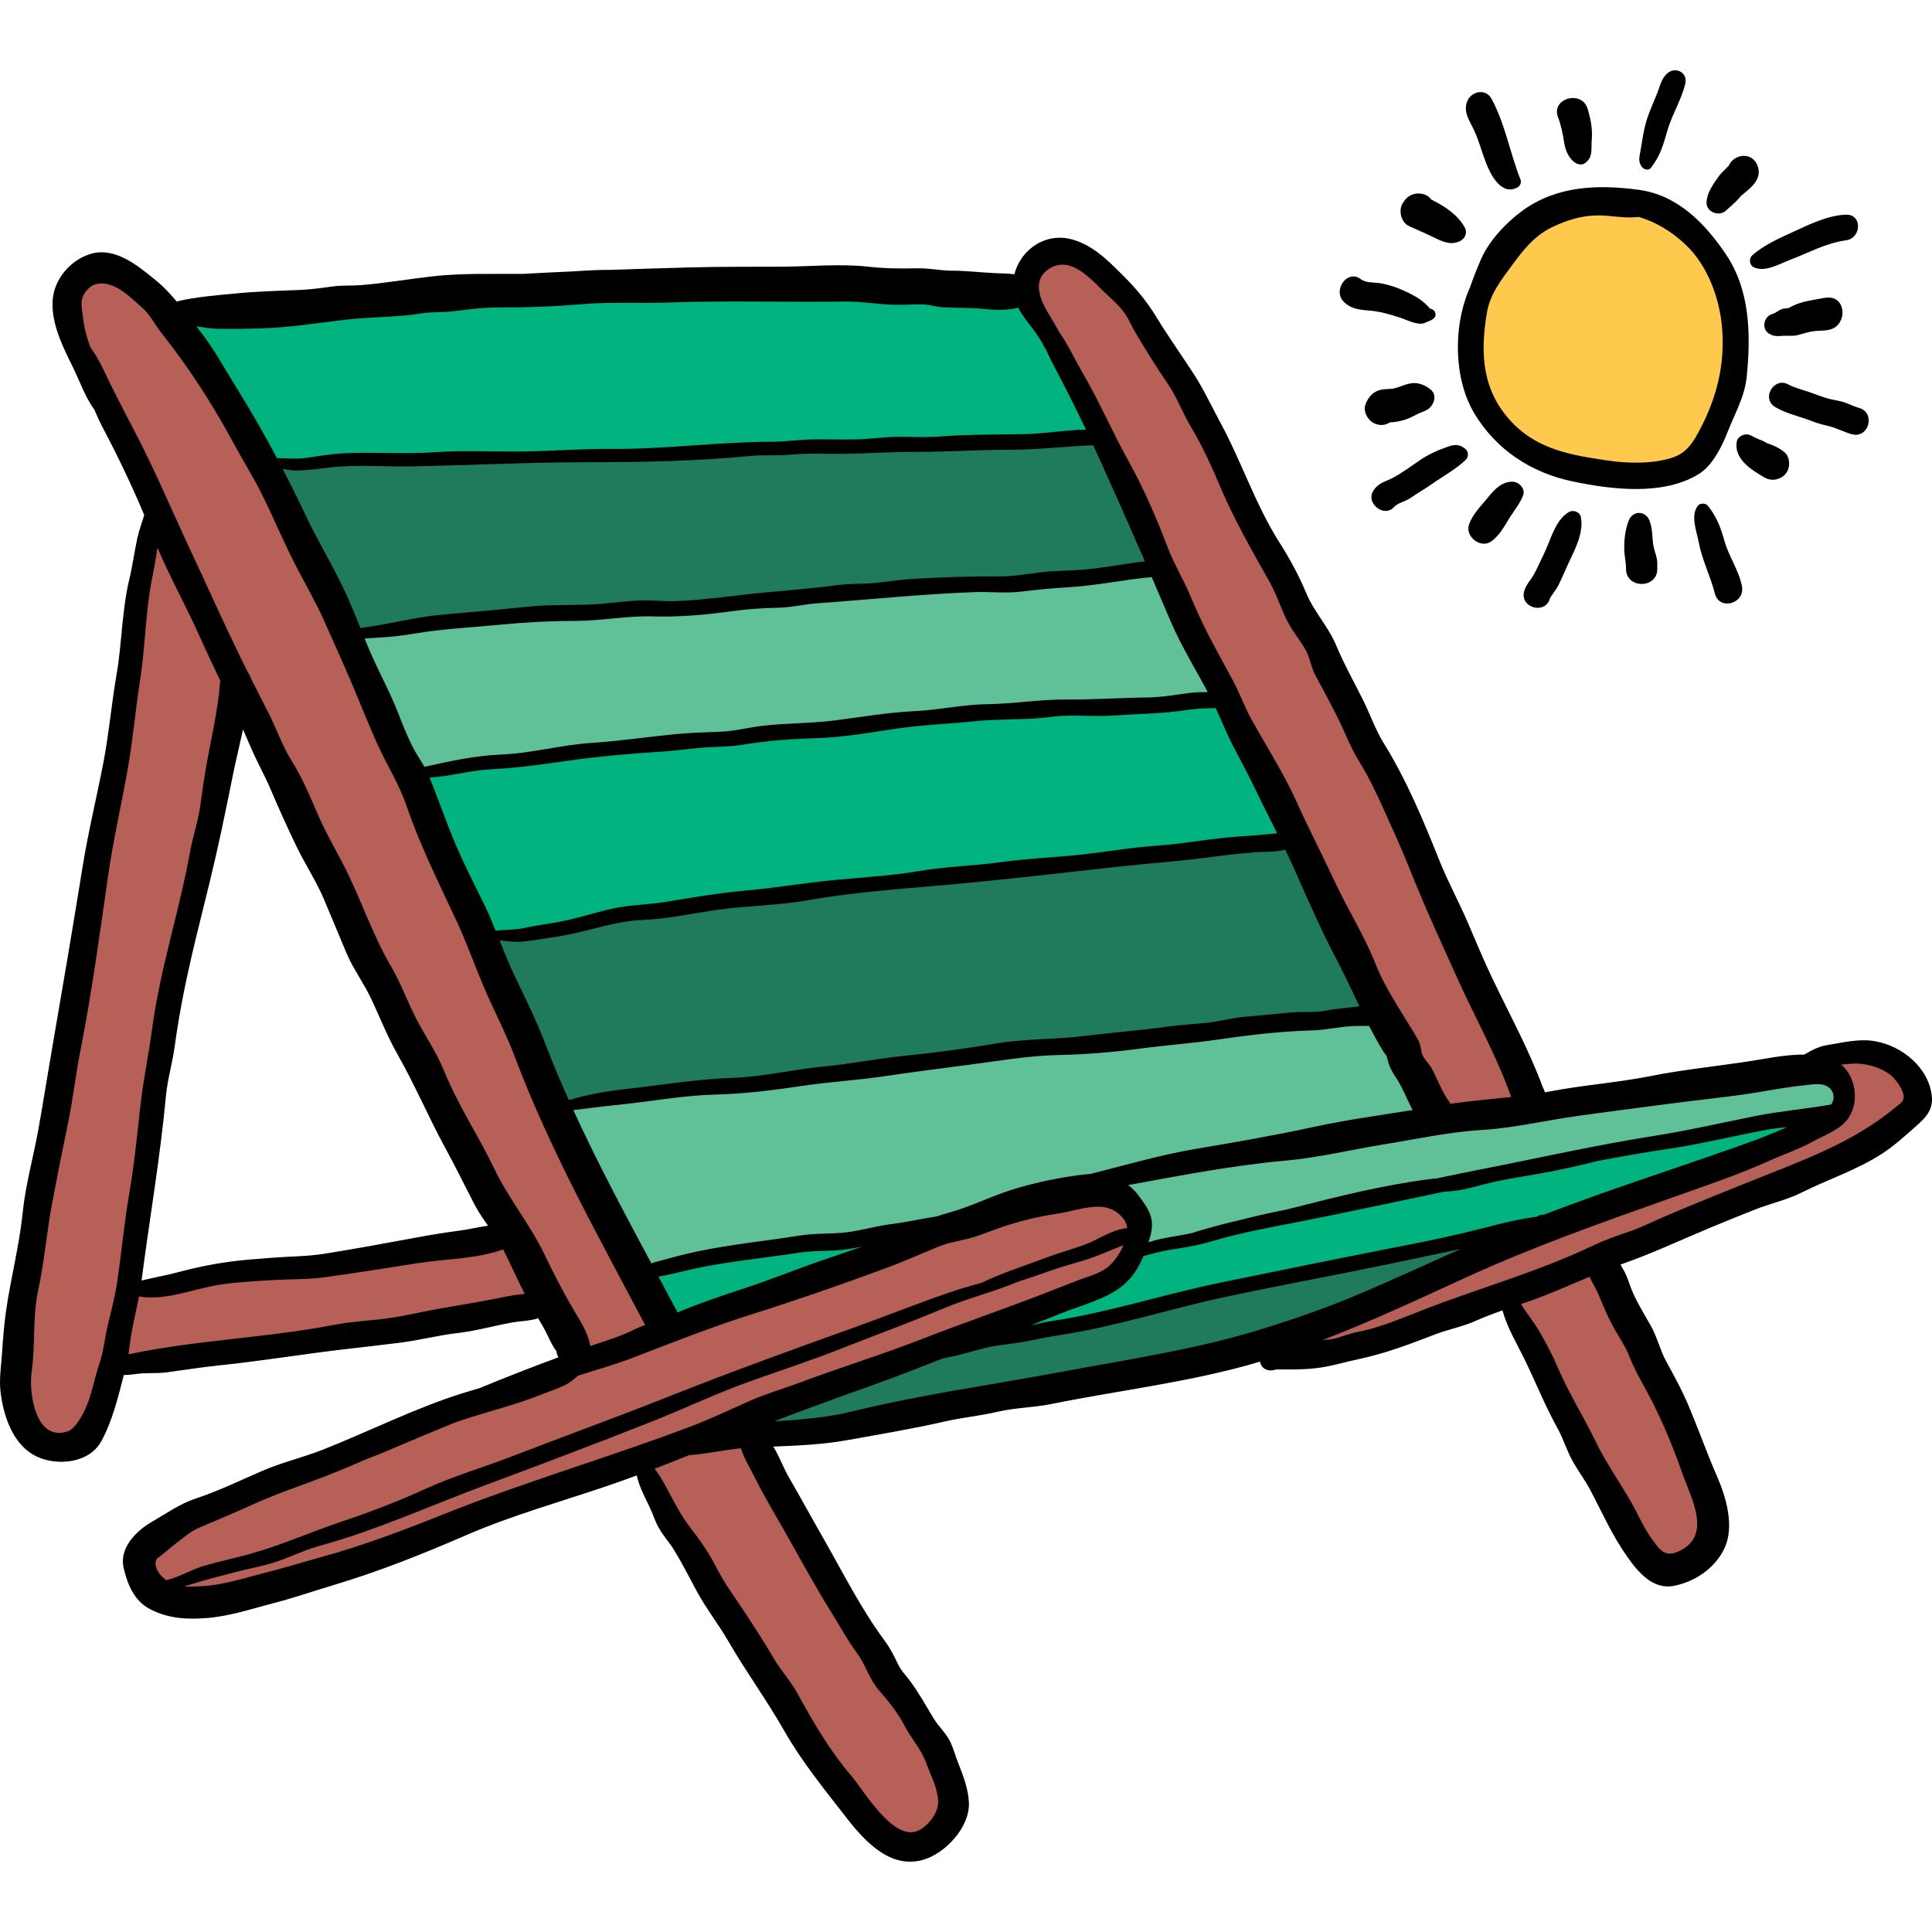 <?xml version="1.0" encoding="iso-8859-1"?>
<!-- Generator: Adobe Illustrator 19.0.0, SVG Export Plug-In . SVG Version: 6.00 Build 0)  -->
<svg xmlns="http://www.w3.org/2000/svg" xmlns:xlink="http://www.w3.org/1999/xlink" version="1.1" id="Layer_1" x="0px" y="0px" viewBox="0 0 512.001 512.001" style="enable-background:new 0 0 512.001 512.001;" xml:space="preserve">
<path style="fill:#FFC94E;" d="M411.257,56.885c-16.396,8.154-23.462,25.742-20.313,43.347c1.825,10.205,6.945,16.787,16.339,20.916  c8.667,3.81,20.543,7.467,29.983,4.859c8.876-2.452,16.731-9.228,18.983-18.4c1.342-5.464,2.619-11.202,2.575-16.834  c-0.023-2.939-0.779-5.709-1.417-8.562c-0.652-2.922-0.513-6.376-2.02-9.025c-1.123-1.974-2.575-3.93-3.822-5.844  c-2.674-4.104-6.42-7.424-10.742-9.711c-8.192-4.336-18.452-5.133-27.14-1.81C412.858,56.138,412.048,56.491,411.257,56.885z"/>
<path style="fill:#60C198;" d="M46.209,84.464c2.497,10.681,13.801,20.294,19.182,29.917c7.422,13.273,14.549,27.146,20.268,41.334  c12.164,30.18,27.355,59.462,39.894,89.531c13.388,32.105,26.144,65.932,43.047,96.481c2.13,3.849,2.997,8.117,7.65,8.897  c5.346,0.895,13.068-2.979,17.89-4.723c11.867-4.29,23.498-8.839,35.568-12.564c10.37-3.201,20.425-7.423,30.855-10.325  c8.992-2.502,17.763-5.51,26.78-7.948c3.554-0.962,7.354-1.935,10.55,0.225c5.852,3.955,5.176,12.341,1.685,17.152  c-4.225,5.823-10.315,9.609-16.853,12.454c-15.006,6.529-31.406,10.759-47.192,14.886c-7.844,2.05-15.602,4.819-23.293,7.411  c-5.131,1.729-14.683,3.824-17.676,8.867c-3.621,6.104,3.752,4.587,7.802,4.238c9.573-0.823,18.981-1.277,28.47-3.019  c21.805-4,43.533-8.041,65.404-11.669c17.492-2.902,34.808-5.476,51.54-11.319c13.825-4.827,25.704-11.789,38.935-17.915  c13.533-6.267,27.061-11.417,41.143-16.322c12.794-4.456,25.703-8.416,38.286-13.51c6.775-2.742,16.826-5.26,21.307-11.66  c3.083-4.405,1.067-8.507-3.981-10.421c-7.342-2.782-18.261,1.076-25.806,1.89c-14.562,1.574-29.12,3.191-43.507,6.078  c-8.833,1.773-17.67,3.948-26.621,5.031c-3.956,0.478-6.29,0.983-9.05-2.298c-2.546-3.026-3.675-8.027-4.912-11.697  c-2.932-8.695-7.346-17.298-11.366-25.532c-4.511-9.241-10.939-17.07-16.027-25.928c-5.603-9.754-9.234-19.708-13.433-30.066  c-6.976-17.206-16.06-33.363-24.684-49.764c-9.024-17.162-16.088-35.374-25.09-52.589c-3.069-5.869-5.738-12.15-9.865-17.387  c-6.601-8.374-19.547-6.035-29.109-5.706c-16.834,0.579-33.043-1.688-49.8-2.252c-15.742-0.53-31.649-0.285-47.387,0.247  c-28.441,0.962-56.982,3.516-85.357,5.382c-3.278,0.216-9.591-0.33-12.552,1.569C45.175,83.829,46.796,85.467,46.209,84.464z"/>
<g>
	<path style="fill:#00B37F;" d="M52.833,84.811c7.47-2.566,16.933-2.288,24.821-3.085c13.09-1.323,26.083-2.51,39.207-3.404   c27.703-1.887,55.257-3.31,83.027-3.31c18.563,0,38.091-1.732,56.572,0.081c4.511,0.442,9.831,0.969,13.972,3.001   c4.412,2.164,5.877,6.375,7.99,10.49c2.255,4.393,5.144,8.483,7.449,12.917c1.354,2.604,5.017,7.7,4.532,10.721   c-0.682,4.251-7.518,3.494-10.929,3.842c-9.742,0.993-19.662,0.825-29.47,1.338c-20.542,1.074-40.978,1.569-61.53,2.539   c-20.238,0.955-41.252,3.404-61.468,1.896c-9.872-0.736-19.302-0.327-29.148,0.372c-7.268,0.516-15.933,2.597-23.168,1.805   c-5.881-0.644-7.641-6.558-10.604-11.196c-2.874-4.501-5.196-9.298-8.003-13.825c-1.54-2.483-4.435-6.039-4.802-9.015   C50.877,86.669,53.257,86.12,52.833,84.811z"/>
	<path style="fill:#00B37F;" d="M109.458,206.408c2.359-2.723,8.841-2.901,12.32-3.277c5.907-0.638,11.836-1.469,17.771-2.25   c15.977-2.102,32.216-4.936,48.394-4.999c16.231-0.063,32.493-1.581,48.515-3.311c18.174-1.963,36.302-2.876,54.399-4.664   c7.111-0.702,14.378-1.76,21.461-2.156c3.929-0.22,11.106-1.952,14.129,1.05c4.03,4.002,5.364,12.694,8.775,17.644   c2.471,3.587,8.261,10.637,7.277,15.395c-1.375,6.656-14.665,4.166-19.427,4.387c-13.213,0.613-26.087,3.15-39.223,4.607   c-27.892,3.094-55.942,5.508-83.821,8.386c-20.283,2.094-39.99,7.25-60.119,9.809c-2.73,0.347-8.377,1.911-10.985,1.23   c-3.005-0.784-4.114-4.976-5.312-7.839c-2.233-5.337-4.183-10.82-6.669-16.054c-1.891-3.983-4.872-7.697-6.317-11.864   C109.261,208.557,110.155,207.399,109.458,206.408z"/>
</g>
<path style="fill:#60C198;" d="M148.237,295.06c1.548-1.439,4.098-2.243,5.85-2.813c8.889-2.888,19.123-3.436,28.392-4.199  c15.543-1.279,30.954-2.356,46.459-4.642c18.645-2.748,37.487-3.718,56.164-6.115c19.15-2.458,38.491-4.936,57.75-6.624  c6.181-0.542,13.018-2.754,19.248-1.844c5.283,0.772,7.164,5.374,9.609,9.565c2.469,4.231,6.721,8.225,7.451,13.185  c1.131,7.679-9.612,6.417-14.963,7.215c-22.399,3.34-44.338,9.29-66.715,12.795c-20.126,3.154-39.103,10.728-58.906,14.7  c-8.568,1.718-17.612,1.392-26.313,2.371c-10.976,1.235-21.857,3.157-32.741,5.243c-3.071,0.589-9.741,3.784-12.729,2.386  c-2.377-1.112-3.74-6.221-4.523-8.424c-2.227-6.269-4.71-11.593-7.822-17.436c-1.679-3.151-7.617-9-7.562-12.571  C146.906,296.715,147.438,295.803,148.237,295.06z"/>
<g>
	<path style="fill:#207B5D;" d="M93.124,168.295c18.944-0.805,38.016-5.348,56.987-6.877c18.761-1.513,37.825-0.684,56.622-2.55   c16.801-1.668,33.661-2.96,50.546-4.366c8.605-0.717,17.316-0.885,25.925-1.471c6.032-0.411,15.205,0.65,20.816-1.886   c8.717-3.941-6.599-25.807-9.885-31.124c-1.128-1.825-1.677-3.698-3.544-4.366c-2.49-0.891-7.716,0.617-10.351,0.738   c-10.254,0.468-20.817,0.743-31.199,0.722c-22.716-0.045-45.801,1.372-68.481,2.572c-17.234,0.911-34.489,1.421-51.873,1.421   c-16.66,0-33.219,0.16-49.793,1.17c-1.643,0.1-7.112-0.383-7.938,0.994c-1.652,2.752,5.503,14.465,6.649,17.149   c2.483,5.813,4.336,11.952,7.17,17.5c1.269,2.483,2.153,6.678,4.445,8.469C91.763,168.373,95.181,167.123,93.124,168.295z"/>
	<path style="fill:#207B5D;" d="M151.528,292.552c-3.266,0.463-6.619,0.551-8.537-0.948c-1.877-1.468-2.937-5.624-4.115-7.834   c-2.429-4.556-4.349-9.346-5.824-14.297c-1.522-5.11-4.348-11.317-4.364-16.702c-0.012-3.918,0.793-3.429,4.023-4.338   c3.86-1.087,7.706-2.404,11.685-3.196c24.301-4.835,49.392-6.011,74.065-8.047c13.799-1.138,27.215-5.343,40.927-7.107   c12.343-1.588,24.731-1.92,37.105-2.895c11.473-0.905,23.446-0.628,34.771-2.347c6.202-0.941,10.322-4.217,13.849,1.975   c4.327,7.598,7.887,15.742,11.353,23.761c1.252,2.899,9.529,15.473,7.778,18.417c-1.695,2.853-13.958,1.185-16.963,1.33   c-7.722,0.372-15.509,1.483-23.278,2.47c-21.109,2.681-42.038,4.184-63.163,7.118c-19.645,2.73-39.401,4.764-59.055,6.746   c-9.113,0.918-18.199,1.278-27.338,2.157c-5.426,0.522-10.696,1.809-16.091,2.539C156.636,291.587,154.11,292.187,151.528,292.552z   "/>
</g>
<g>
	<path style="fill:#00B37F;" d="M229.967,328.733c-16.011,0-32.814,0.475-48.185,5.163c-5.073,1.547-13.697,2.377-11.25,9.71   c4.412,13.227,21.851,4.797,30.709,1.923c8.73-2.832,17.664-7.312,25.642-11.714C228.585,332.874,232.532,328.146,229.967,328.733z   "/>
	<path style="fill:#00B37F;" d="M271.804,351.33c-0.493-0.267-0.761-0.633-0.757-1.118c8.787-4.767,19.97-5.001,26.093-14.052   c3.236-4.784,6.229-4.606,11.867-5.966c6.563-1.583,13.103-2.65,19.588-4.637c30.439-9.326,62.995-14.11,94.284-20.498   c10.124-2.067,20.206-4.008,30.419-5.636c5.111-0.815,20.276-4.886,24.254-1.179c-2.176,3.15-11.266,7.023-14.723,8.534   c-8.949,3.91-18.724,6.05-28.02,8.978c-10.704,3.371-20.958,8.512-31.965,11.001c-7.155,1.618-14.426,1.665-21.586,2.783   c-6.06,0.946-12.203,2.572-18.16,3.983c-18.843,4.462-37.716,8.521-56.624,12.634C303.94,346.707,276.714,353.984,271.804,351.33z"/>
</g>
<path style="fill:#207B5D;" d="M241.582,358.859c-6.423,1.814-12.44,5.602-18.722,7.994c-5.568,2.121-13.764,3.516-18.329,7.615  c-6.196,5.564,1.311,4.81,5.482,4.264c9.84-1.287,19.673-1.848,29.526-3.45c22.332-3.632,44.289-8.955,66.521-13.065  c15.552-2.875,29.873-6.057,44.486-12.07c7.925-3.261,15.827-6.491,23.54-10.253c3.588-1.75,13.96-5.203,14.456-9.365  c-4.323-1.738-12.883,1.248-17.473,1.922c-9.284,1.364-18.974,2.384-28.134,4.559c-21.939,5.209-44.089,9.255-65.81,15.316  c-6.636,1.851-12.37,2.781-19.171,3.248C251.368,356.026,242.012,357.705,241.582,358.859z"/>
<g>
	<path style="fill:#B76057;" d="M293.225,315.94c-6.333-2.304-16.051,1.164-22.249,2.708c-8.605,2.144-17.239,4.793-25.503,7.906   c-12.021,4.528-24.071,8.975-36.133,13.388c-6.17,2.258-12.343,4.509-18.517,6.755c-4.139,1.505-10.045,5.383-14.494,4.176   c-3.976-1.078-4.723-4.86-6.152-8.612c-3.817-10.02-9.676-18.992-13.881-28.774c-4.409-10.259-9.229-20.35-13.442-30.694   c-4.866-11.947-9.168-23.696-14.892-35.28c-7.183-14.535-12.873-29.763-19.955-44.304c-7.421-15.24-14.872-30.783-21.604-46.346   c-6.499-15.02-14.341-29.618-22.096-44.033c-6.301-11.714-13.028-23.448-23.234-32.123c-4.193-3.564-10.728-11.57-17.096-9.522   c-4.799,1.544-6.462,7.367-5.807,11.81c2.226,15.102,10.277,29.157,16.108,43.013c1.931,4.59,4.232,9.008,6.595,13.397   c-5.946,5.142-5.429,18.445-6.196,24.861c-1.405,11.778-3.196,23.508-4.711,35.292c-1.898,14.759-6.596,29.349-5.807,39.153   c0.182,9.585-2.306,20.634-4.346,29.973c-1.907,8.733-3.783,17.47-6.181,26.079c-4.278,15.361-8.953,31.391-10.606,47.236   c-1.001,9.597-3.111,22.802,0.436,32.114c2.14,5.617,11.192,9.99,16.892,7.575c5.498-2.33,7.336-9.274,8.896-14.473   c0.941-3.137,1.577-6.346,2.099-9.583c0.233,0.416,0.5,0.788,0.827,1.079c2.68,2.384,7.196,1.795,10.515,1.948   c5.818,0.268,11.897,0.296,17.738-0.341c17.357-1.89,34.577-6.513,51.697-9.819c6.159-1.189,12.297-2.469,18.441-3.629   c3.913-0.739,8.391-2.109,12.306-1.069c5.226,1.389,11.972,12.278,6.293,16.508c-1.866,1.391-6.22,1.883-8.517,2.733   c-3.317,1.228-6.632,2.46-9.945,3.698c-17.959,6.708-35.325,14.946-52.92,22.451c-12.695,5.415-30.28,9.005-40.195,19.211   c0.076,0.977-3.461,6.771,3.593,11.898c7.82,5.683,22.347,1.208,30.59-1.171c15.884-4.585,30.736-12.534,46.747-16.736   c12.711-3.335,25.135-7.697,37.312-12.62c4.654-1.882,8.486-5.26,13.386-2.334c3.89,2.323,5.616,7.043,7.32,10.992   c4.307,9.972,9.592,19.972,15.335,29.226c10.686,17.218,22.347,35.3,36.1,50.254c3.787,4.117,7.688,9.94,13.971,9.619   c4.46-0.228,8.685-3.742,9.623-8.164c1.723-8.126-2.747-16.125-7.002-22.591c-6.053-9.2-12.205-18.218-18.632-27.221   c-4.529-6.346-7.73-13.239-11.557-19.974c-3.665-6.452-8.24-12.442-11.45-19.137c-2.785-5.809-7.676-16.482,0.287-20.096   c12.981-5.892,27.512-9.667,40.903-14.85c9.658-3.738,19.262-7.403,29.318-9.81c7.718-1.849,16.337-3.332,21.868-9.518   C300.989,331.81,303.157,319.553,293.225,315.94z M125.782,329.205c-7.361,2.167-15.335,2.18-22.934,3.349   c-18.587,2.858-37.32,4.523-55.829,6.695c-3.908,0.458-10.109,0.481-13.321,3.357c0.083-0.415,0.154-0.833,0.242-1.246   c4.38-20.362,3.847-41.482,7.641-61.962c4.3-23.21,7.654-46.136,14.339-68.815c2.316-7.857,5.624-16.688,7.802-25.637   c0.6,1.252,1.215,2.494,1.803,3.754c6.517,13.956,11.184,28.896,18.354,42.511c7.084,13.452,15.367,26.15,21.595,40.09   c5.53,12.378,11.667,24.48,18.211,36.351c2.442,4.429,7.508,10.184,8.423,15.129C132.927,327.203,129.477,328.117,125.782,329.205z   "/>
	<path style="fill:#B76057;" d="M275.703,66.662c-7.037,4.352-0.955,16.551,1.744,21.416c4.626,8.338,9.935,16.361,14.044,25.223   c14.591,31.468,29.812,62.763,45.03,94.018c7.936,16.3,15.647,32.708,23.2,49.19c3.642,7.949,7.425,16.074,11.616,23.725   c2.191,4.001,4.033,12.501,7.797,15.194c3.24,2.318,8.629,0.879,12.068,0.183c2.955-0.598,10.191-0.498,12.431-2.427   c2.897-2.496-0.115-8.946-1.404-11.444c-3.512-6.808-8.514-12.528-11.825-19.613c-6.429-13.757-10.937-28.065-16.322-42.254   c-12.187-32.116-28.312-63.354-46.288-92.599c-8.15-13.258-15.289-27.024-23.063-40.463c-4.555-7.874-10.351-18.041-19.653-20.984   C281.206,64.603,277.987,66,275.703,66.662z"/>
	<path style="fill:#B76057;" d="M344.184,355.407c1.51-2.254,7.241-3.652,9.057-4.301c5.493-1.966,10.762-4.637,16.044-7.211   c10.792-5.26,21.624-10.596,33.143-14.101c21.263-6.467,41.47-16.165,62.416-23.415c9.501-3.289,25.977-7.003,21.93-19.893   c-1.618-5.154-0.602-6.237,5.304-6.76c5.919-0.524,11.425,0.929,14.311,6.391c6.923,13.103-26.473,22.387-34.879,26.29   c-9.159,4.253-18.153,8.235-27.548,11.95c-4.838,1.913-20.977,5.372-19.374,12.723c0.779,3.57,4.58,8.314,6.315,11.597   c2.534,4.798,5.045,9.565,7.595,14.346c5.042,9.447,9.774,19.909,12.893,30.153c2.208,7.253,1.627,19.21-6.24,23.032   c-8.019,3.895-10.586-6.571-14.166-11.606c-6.335-8.909-10.529-18.842-16.276-28.138c-4.978-8.052-8.378-16.809-12.19-25.421   c-0.983-2.223-1.735-5.182-4.042-6.247c-3.535-1.63-9.689,1.963-13.077,2.949c-11.437,3.33-22.442,8.24-34.23,10.027   c-1.76,0.267-7.571,2.019-7.35-1.367C343.843,356.055,343.972,355.722,344.184,355.407z"/>
</g>
<path d="M392.446,68.793c-1.036,2.408-2.072,4.961-2.908,7.474c-0.091,0.207-0.189,0.415-0.278,0.62  c-4.146,9.686-4.033,23.453,1.43,32.626c5.752,9.658,15.106,15.772,25.987,18.053c10.387,2.178,24.169,3.92,33.66-2.031  c3.553-2.228,6.068-7.387,7.547-11.166c1.944-4.963,4.518-9.296,5.035-14.702c1.068-11.172,0.895-22.807-5.602-32.371  c-5.562-8.189-12.747-15.61-23.068-16.997c-10.668-1.433-21.57-1.121-30.685,5.464C399.189,58.926,394.594,63.799,392.446,68.793z   M411.136,60.297c4.786-2.339,9.456-3.597,14.867-3.101c2.591,0.237,5.634,0.635,8.309,0.289c4.548,1.378,8.697,3.848,12.401,7.358  c5.79,5.488,8.979,14.098,9.643,21.888c0.823,9.673-1.306,18.39-5.768,26.915c-1.778,3.397-3.433,6.265-7.231,7.576  c-5.061,1.748-11.952,1.618-17.147,0.849c-9.458-1.4-18.462-2.804-25.396-10.014c-8.051-8.371-8.609-18.284-6.762-29.22  c0.828-4.899,3.708-8.522,6.542-12.391C403.521,66.445,406.584,62.523,411.136,60.297z"/>
<path d="M414.552,37.972c0.302,1.983,1.322,4.306,3.163,5.312c0.669,0.365,1.577,0.443,2.239,0c2.33-1.559,1.66-3.824,1.876-6.221  c0.252-2.778-0.291-5.62-1.104-8.264c-1.554-5.052-9.681-2.713-7.864,2.168C413.744,33.337,414.174,35.49,414.552,37.972z"/>
<path d="M437.132,137.951c-1.081-2.683-4.421-2.703-5.5,0c-0.957,2.398-1.324,5.645-1.16,8.236c0.1,1.572,0.456,2.968,0.446,4.566  c-0.032,5.327,8.339,5.335,8.278,0c-0.007-0.547,0.016-1.099-0.005-1.643c-0.057-1.486-0.546-2.466-0.885-3.855  C437.714,142.837,438.097,140.344,437.132,137.951z"/>
<path d="M368.363,111.93c0.38-0.008,0.752-0.04,1.138-0.084c1.033-0.117,2.036-0.365,3.025-0.688  c1.026-0.335,1.919-0.795,2.858-1.303c1.017-0.551,2.153-0.783,3.109-1.461c1.555-1.103,2.427-3.69,0.663-5.144  c-1.602-1.32-3.592-2.067-5.695-1.584c-1.492,0.342-2.786,1.033-4.318,1.319c-0.711,0.133-2.234,0.075-3.292,0.33  c-2.045,0.492-3.225,1.905-3.965,3.813c-0.776,2.006,0.691,4.422,2.534,5.164C365.883,112.877,367.225,112.665,368.363,111.93z"/>
<path d="M468.956,88.506c1.272,0.69,2.177,0.603,3.555,0.49c1.272-0.105,2.557,0.159,3.878-0.18  c1.472-0.377,2.891-0.889,4.416-1.066c1.55-0.181,3.007-0.011,4.525-0.527c4.265-1.449,3.918-8.781-1.13-8.348  c-0.163,0.014-0.326,0.028-0.489,0.041c-0.252,0.022-0.504,0.066-0.752,0.131c-2.716,0.507-5.306,0.786-7.861,2.006  c-0.076,0.037-0.779,0.403-1.037,0.578c-0.333,0.016-1.069,0.114-1.183,0.13c-1.349,0.18-2.05,1.119-3.232,1.468  C467.337,83.908,466.721,87.292,468.956,88.506z"/>
<path d="M457.522,55.72c0.792-0.795,1.681-1.493,2.482-2.28c0.388-0.381,0.744-0.788,1.093-1.204  c0.45-0.534,0.191-0.238,0.633-0.602c2.272-1.87,5.241-4.11,4.116-7.518c-0.991-3.003-4.261-3.628-6.589-1.74  c-0.63,0.512-0.875,1.161-1.3,1.8c0.356-0.535-0.472,0.415-0.507,0.449c-0.836,0.795-1.621,1.569-2.28,2.533  c-1.335,1.954-2.765,3.953-2.921,6.378C452.072,56.266,455.716,57.534,457.522,55.72z"/>
<path d="M394.491,131.627c-1.83,2.267-4.236,4.608-5.182,7.376c-1.087,3.178,3.024,6.458,5.848,4.495  c2.318-1.612,3.582-4.216,5.082-6.556c1.168-1.821,2.605-3.592,3.389-5.613c0.706-1.819-1.077-3.635-2.795-3.67  C398.104,127.603,396.09,129.647,394.491,131.627z"/>
<path d="M373.363,59.892c2.223,1.025,4.479,1.97,6.676,3.05c2.137,1.051,4.153,2.02,6.517,1.124  c1.587-0.602,2.468-2.275,1.572-3.866c-1.887-3.358-5.313-5.59-8.777-7.281c-0.567-0.776-1.407-1.327-2.374-1.531  c-2.01-0.424-3.8,0.31-4.933,2.007l-0.278,0.416C370.527,55.672,371.27,58.927,373.363,59.892z"/>
<path d="M467.685,126.578c1.709,0.977,3.797,0.644,5.211-0.672c0.228-0.212,0.504-0.608,0.672-0.87  c0.932-1.457,0.75-4.064-0.672-5.211c-1.089-0.878-2.157-1.462-3.465-1.963c-0.342-0.131-0.697-0.226-1.036-0.363  c-0.268-0.086-0.273-0.095-0.019-0.026c-0.147-0.083-0.295-0.163-0.445-0.241c-0.988-0.553-1.188-0.528-2.026-0.902  c-0.561-0.25-0.698-0.325-1.039-0.48c-0.26-0.12-1.411-0.816-0.772-0.355c-1.286-0.928-3.575-0.015-3.841,1.563  C459.478,121.662,464.241,124.61,467.685,126.578z"/>
<path d="M437.502,44.488c2.57-3.317,3.236-5.996,4.427-10.052c1.238-4.221,3.724-8.064,4.703-12.349  c0.651-2.849-2.56-4.495-4.681-2.725c-1.666,1.389-1.951,3.234-2.714,5.182c-0.996,2.544-2.17,4.982-2.95,7.614  c-0.756,2.556-1.091,5.187-1.54,7.801c-0.28,1.634-0.705,2.733,0.329,4.216C435.577,44.894,436.843,45.339,437.502,44.488z"/>
<path d="M464.727,70.803c2.99,1.46,6.795-0.85,9.67-1.943c4.709-1.789,9.701-4.522,14.74-5.159c4.212-0.532,4.498-7,0-6.812  c-4.778,0.198-9.546,2.543-13.848,4.517c-3.705,1.699-7.897,3.546-10.961,6.297C463.427,68.511,463.616,70.261,464.727,70.803z"/>
<path d="M452.598,134.013c-0.574-0.729-2.061-0.725-2.633,0c-2.036,2.585-0.347,6.674,0.204,9.632  c0.897,4.817,3.111,8.962,4.283,13.629c1.176,4.684,8.114,2.681,7.18-1.98c-0.836-4.174-3.537-7.927-4.674-12.085  C455.982,139.647,454.839,136.858,452.598,134.013z"/>
<path d="M415.742,135.707c-3.688,2.197-4.809,7.547-6.649,11.221c-0.885,1.767-1.639,3.627-2.615,5.346  c-0.897,1.58-2.058,2.63-2.554,4.42c-1.22,4.404,5.619,6.283,6.836,1.885c0.122-0.441,1.618-2.269,2.106-3.228  c1.003-1.966,1.841-4.036,2.774-6.037c1.736-3.727,4.134-8.133,3.302-12.305C418.665,135.62,416.881,135.028,415.742,135.707z"/>
<path d="M369.493,134.31c0.816-0.958,3.151-1.509,4.274-2.31c1.852-1.321,3.85-2.414,5.703-3.727  c3.122-2.213,6.188-3.768,8.979-6.428c0.725-0.691,0.791-2.093,0-2.772c-1.565-1.346-2.804-1.37-4.685-0.721  c-2.595,0.896-5.102,1.999-7.367,3.531c-2.28,1.542-4.716,3.367-7.122,4.666c-2.155,1.163-3.873,1.282-5.317,3.492  C361.801,133.346,366.878,137.378,369.493,134.31z"/>
<path d="M363.131,82.333c2.686,0.225,5.082,0.952,7.648,1.762c1.838,0.58,4.282,1.936,6.261,1.651  c0.474-0.069,2.426-1.085,1.232-0.416c0.693-0.388,1.068-0.38,1.729-1.001c0.991-0.932,0.167-2.458-1.018-2.514  c-1.778-2.174-3.928-3.403-6.69-4.673c-2.046-0.941-4.165-1.681-6.39-2.062c-1.792-0.307-3.83-0.017-5.333-1.134  c-3.535-2.624-7.386,2.922-4.559,5.91C357.984,81.941,360.419,82.105,363.131,82.333z"/>
<path d="M393.834,43.212c1.211,3.149,4.082,8.754,8.325,6.455c0.626-0.34,1.102-1.309,0.819-2.013  c-2.84-7.077-4.054-14.775-7.74-21.529c-1.554-2.848-5.498-1.878-6.468,0.845c-1.039,2.917,0.822,5.171,1.971,7.741  C391.968,37.461,392.754,40.403,393.834,43.212z"/>
<path d="M484.159,105.536c-1.642-0.488-3.318-1.16-4.943-1.717c-1.491-0.511-3.867-1.134-5.23-1.901  c-3.893-2.19-7.347,3.718-3.499,5.985c2.929,1.726,6.622,2.489,9.806,3.744c1.467,0.578,2.825,0.915,4.351,1.28  c2.121,0.507,4.014,1.576,6.115,2.15c4.496,1.227,6.394-5.69,1.922-6.971c-1.144-0.328-2.165-0.8-3.286-1.257  C487.674,106.146,485.921,106.058,484.159,105.536z"/>
<path d="M511.97,290.719c-0.694-7.807-7.993-13.626-15.228-14.815c-4.249-0.698-8.389,0.401-12.564,1.07  c-2.272,0.364-4.151,1.399-6.024,2.501c-5.165-0.033-10.675,1.192-15.214,1.873c-8.538,1.282-17.074,2.145-25.557,3.83  c-8.814,1.75-17.718,2.359-26.53,4.043c-0.483,0.093-0.97,0.168-1.454,0.252c-0.109-0.468-0.281-0.887-0.505-1.259  c-3.787-10.239-9.081-19.798-13.735-29.626c-2.177-4.596-4.072-9.192-6.07-13.852c-2.434-5.679-5.403-11.106-7.695-16.841  c-4.166-10.427-8.73-21.352-14.636-30.852c-2.241-3.605-3.717-7.899-5.634-11.728c-2.417-4.826-4.997-9.408-7.057-14.357  c-2.047-4.915-5.823-8.788-7.886-13.736c-1.964-4.711-4.351-9.107-7.086-13.407c-6.391-10.057-10.08-21.5-15.743-31.933  c-2.262-4.166-4.361-8.694-6.936-12.675c-3.267-5.048-6.732-9.882-9.856-15.015c-2.948-4.844-5.906-8.206-9.986-12.22  c-3.59-3.533-7.057-6.837-11.995-8.387c-7.289-2.288-14.104,2.489-15.747,9.095c-1.718-0.224-3.438-0.211-5.413-0.31  c-3.739-0.187-7.33-0.623-11.107-0.634c-3.147-0.009-6.142-0.715-9.357-0.634c-4.296,0.109-8.501,0.057-12.772-0.42  c-7.513-0.838-15.337-0.049-22.9-0.008c-7.995,0.044-16.001-0.035-23.994,0.183c-7.09,0.193-14.171,0.403-21.247,0.656  c-3.289-0.008-6.524,0.154-9.804,0.392c-4.545,0.196-9.089,0.416-13.632,0.677c-8.107,0.066-16.256-0.249-24.308,0.684  c-6.154,0.713-12.443,1.798-18.61,2.292c-2.545,0.204-4.985,0.007-7.519,0.355c-2.864,0.394-5.865,0.813-8.762,0.928  c-5.72,0.227-11.407,0.384-17.118,0.945c-5.182,0.51-10.447,0.882-15.476,2.111c-1.656-1.991-3.412-3.885-5.439-5.539  c-4.652-3.794-10.8-9.019-17.32-7.081c-5.355,1.591-9.685,6.619-10.099,12.231c-0.464,6.311,2.828,12.64,5.507,18.112  c1.525,3.113,2.696,6.426,4.502,9.394c0.304,0.499,0.649,0.993,1.014,1.486c0.686,1.646,1.427,3.274,2.273,4.877  c3.991,7.557,7.681,15.254,10.967,23.116c-0.571,2.029-1.364,3.97-1.812,6.056c-0.795,3.707-1.291,7.431-2.172,11.115  c-1.944,8.125-1.911,16.832-3.345,25.084c-1.357,7.809-2.01,15.657-3.518,23.477c-1.766,9.157-4,18.245-5.481,27.452  c-2.62,16.279-5.385,32.569-8.192,48.809c-1.199,6.94-2.293,13.913-3.538,20.855c-1.31,7.306-3.412,14.642-4.151,22.007  c-0.886,8.835-3.194,17.443-4.431,26.21c-0.512,3.629-0.806,7.422-1.05,11.062c-0.225,3.362-0.788,6.882-0.384,10.25  c0.783,6.533,3.345,14.301,9.783,17.219c5.441,2.467,13.789,1.621,16.905-4.125c3.034-5.596,4.391-11.49,5.99-17.584  c0.96,0.017,1.921-0.062,2.948-0.222c2.889-0.452,5.647-0.095,8.511-0.481c4.653-0.627,9.216-1.367,13.901-1.848  c11.154-1.144,22.249-3.008,33.374-4.292c4.839-0.559,9.615-1.099,14.425-1.702c5.143-0.645,10.134-1.97,15.266-2.556  c4.844-0.554,9.617-1.934,14.419-2.793c2.401-0.43,4.839-0.405,6.941-1.14c0.621,1.046,1.238,2.094,1.819,3.164  c0.474,0.873,0.845,1.793,1.308,2.669c0.281,0.53,1.736,3.376,1.658,2.563c0.071,0.749,0.286,1.404,0.601,1.963  c-6.97,2.551-13.892,5.278-20.758,8.105c-1.609,0.474-3.217,0.955-4.817,1.461c-12.577,3.974-24.478,10.001-36.728,14.855  c-5.362,2.125-10.987,3.417-16.276,5.708c-5.721,2.478-11.486,5.29-17.41,7.248c-4.419,1.46-7.709,3.878-11.671,6.166  c-4.238,2.448-8.78,6.938-7.574,12.23c0.984,4.319,2.767,8.72,6.886,10.896c4.903,2.589,9.837,2.857,15.302,2.412  c6.113-0.498,12.078-2.523,17.982-4.055c5.279-1.37,10.485-3.186,15.73-4.753c11.879-3.551,23.451-8.186,34.807-13.108  c12.339-5.348,25.287-8.922,37.99-13.26c2.447-0.835,4.871-1.713,7.288-2.607c0.642,2.959,2.14,5.74,3.432,8.431  c0.843,1.755,1.389,3.624,2.333,5.339c1.197,2.179,2.901,3.994,4.191,6.099c2.15,3.506,3.954,7.141,5.918,10.764  c2.52,4.649,5.802,8.82,8.449,13.393c4.668,8.062,10.135,15.527,14.738,23.603c4.734,8.304,10.652,15.554,16.507,23.082  c4.948,6.36,11.659,13.627,20.306,11.16c5.87-1.675,12.355-8.57,12.156-15.033c-0.114-3.702-1.536-7.345-2.888-10.735  c-0.683-1.714-1.148-3.538-1.912-5.221c-1.135-2.5-3.173-4.224-4.566-6.518c-1.983-3.268-3.767-6.504-6.051-9.646  c-1.21-1.664-2.526-2.91-3.384-4.705c-1.068-2.237-2.052-4.229-3.561-6.262c-6.333-8.532-11.093-18.171-16.376-27.367  c-2.989-5.203-5.842-10.486-8.853-15.675c-1.374-2.368-2.347-4.885-3.622-7.289c-0.2-0.378-0.426-0.725-0.661-1.062  c6.535-0.255,13.14-0.54,19.532-1.689c8.656-1.556,17.512-3.032,26.08-4.992c4.588-1.05,9.267-1.466,13.862-2.545  c4.704-1.105,9.511-1.102,14.22-2.054c18.485-3.737,37.193-5.819,55.329-11.236c0.356,2.111,2.503,2.759,4.232,2.068  c3.494,0.011,6.816,0.084,10.331-0.303c4.137-0.454,7.733-1.617,11.763-2.474c7.026-1.493,13.413-3.958,20.125-6.525  c3.479-1.331,7.231-2.025,10.608-3.534c2.389-1.066,4.781-1.968,7.197-2.817c1.288,4.728,3.788,8.741,6.021,13.342  c2.923,6.026,5.321,12.077,8.588,17.958c1.532,2.756,2.412,5.839,3.941,8.583c1.483,2.661,3.357,5.135,4.779,7.839  c3.128,5.949,5.832,12.114,9.771,17.635c2.911,4.08,6.774,8.757,12.395,7.633c5.64-1.127,10.956-4.778,13.372-10.041  c2.63-5.728,0.418-13.4-1.98-18.873c-2.799-6.389-5.101-13.025-7.855-19.445c-1.652-3.853-3.703-7.547-5.705-11.227  c-1.611-2.962-2.327-6.311-3.978-9.25c-1.682-2.997-3.423-5.738-4.826-8.912c-0.639-1.447-1.075-2.964-1.694-4.419  c-0.307-0.722-0.645-1.408-1.06-2.071c-0.123-0.197-0.329-0.618-0.494-0.889c0.13-0.046,0.258-0.097,0.388-0.143  c7.834-2.731,15.377-6.286,23.049-9.487c4.066-1.697,8.148-3.355,12.247-4.973c3.931-1.553,8.447-2.545,12.194-4.428  c6.962-3.498,14.672-5.99,21.346-10.3c3.369-2.176,6.337-4.92,9.334-7.564C510.381,296.147,512.268,294.074,511.97,290.719z   M417.69,295.792c8.311-1.163,16.69-2.223,25.051-3.335c7.735-1.029,15.482-1.727,23.188-3.003c3.907-0.647,7.915-1.395,11.85-1.797  c1.541-0.158,3.553-0.533,5.086-0.247c2.868,0.535,3.827,3.267,2.41,5.3c-6.681,1.175-13.494,1.736-20.161,3.069  c-8.998,1.799-17.877,3.852-26.947,5.278c-15.308,2.408-30.414,5.844-45.695,8.831c-3.91,0.764-7.814,1.577-11.715,2.409  c-0.693,0.053-1.386,0.117-2.085,0.207c-11.863,1.542-23.639,4.45-35.213,7.409c-1.024,0.261-2.048,0.504-3.072,0.749  c-4.215,0.817-8.315,1.773-12.404,2.828c-0.609,0.139-1.216,0.274-1.825,0.418c-2.959,0.698-5.881,1.572-8.807,2.399  c-0.38,0.108-0.803,0.252-1.239,0.407c-3.993,0.944-8.056,1.228-11.771,2.517c0.132-0.409,0.262-0.82,0.39-1.235  c1.515-4.896-0.173-7.422-3.171-11.385c-0.752-0.995-1.624-1.836-2.575-2.548c13.888-2.549,27.882-5.255,41.889-6.503  c8.68-0.773,17.396-2.928,26.009-4.313c8.538-1.373,17.199-3.278,25.825-3.788C401.073,298.964,409.42,296.949,417.69,295.792z   M303.023,332.879c2.409-0.665,4.802-1.323,7.351-1.716c3.834-0.591,7.278-1.158,11.006-2.269  c7.851-2.341,15.674-3.699,23.684-5.267c12.508-2.448,24.962-5.189,37.448-7.778c1.522-0.132,3.052-0.23,4.56-0.5  c2.944-0.527,5.825-1.477,8.753-2.113c5.289-1.148,10.518-1.85,15.812-2.895c3.885-0.767,7.718-1.664,11.532-2.618  c6.164-1.183,12.343-2.286,18.575-3.194c8.814-1.284,17.436-3.447,26.186-5.08c1.798-0.335,3.696-0.559,5.632-0.759  c-4.055,1.895-8.711,3.583-12.935,5.08c-8.307,2.943-16.686,5.788-25.04,8.637c-8.903,3.036-17.742,6.162-26.499,9.513  c-0.609-0.079-1.268,0.089-1.724,0.514c-6.541,0.803-13.106,2.812-19.485,4.322c-7.136,1.689-14.391,3.084-21.587,4.488  c-14.118,2.754-28.2,5.698-42.316,8.552c-15.052,3.044-29.684,7.912-44.887,10.236c-2.017,0.308-4.015,0.76-6.012,1.2  c2.688-1.018,5.367-2.056,8.035-3.14c5.221-2.122,11.766-3.689,16.214-7.227C300.096,338.663,301.765,335.913,303.023,332.879z   M224.437,326.562c-4.093,0.518-8.156,0.194-12.245,0.842c-9.082,1.44-18.279,2.337-27.29,4.219  c-3.797,0.793-7.604,1.845-11.338,2.86c-0.308,0.084-0.625,0.201-0.946,0.332c-7.168-13.367-14.362-26.827-20.679-40.629  c1.173-0.114,2.347-0.274,2.611-0.31c3.416-0.466,6.939-0.845,10.374-1.208c8.088-0.853,16.382-2.38,24.502-2.589  c7.814-0.201,15.182-1.111,22.904-2.27c7.319-1.099,14.725-1.509,22.05-2.598c7.293-1.083,14.642-2.025,21.969-2.98  c8.093-1.054,16.302-2.487,24.473-2.656c6.872-0.142,13.887-0.702,20.698-1.607c7.285-0.968,14.6-1.497,21.872-2.561  c8.116-1.187,16.197-2.114,24.397-2.341c3.755-0.105,7.366-1.048,11.123-1.155c1.295-0.037,2.6-0.033,3.909-0.04  c1.168,2.272,2.396,4.518,3.746,6.712c0.254,0.413,0.588,0.825,0.882,1.236c-0.003,0.105,0.257,0.784,0.402,1.395  c0.431,1.822,1.313,3.145,2.316,4.7c1.667,2.585,2.745,5.526,4.182,8.263c-8.719,1.392-17.518,2.587-26.114,4.454  c-10.273,2.231-20.809,4.063-31.196,5.812c-9.558,1.609-18.841,4.342-28.214,6.703c-0.548,0.019-1.094,0.054-1.639,0.119  c-6.1,0.719-12.365,2.016-18.224,3.779c-5.986,1.8-11.588,4.709-17.572,6.348c-1.078,0.295-2.144,0.629-3.205,0.983  c-3.946,0.583-7.811,1.504-11.775,1.994C232.376,324.861,228.482,326.051,224.437,326.562z M228.455,330.366  c-3.833,1.382-7.729,2.63-11.536,3.967c-6.395,2.245-12.696,4.783-19.13,6.906c-6.164,2.033-12.253,4.069-18.227,6.572  c-1.678-3.17-3.377-6.342-5.079-9.516c3.149-0.461,6.342-1.388,9.227-2.013c9.283-2.012,18.803-2.881,28.183-4.32  c3.974-0.61,7.892-0.317,11.855-0.804C225.332,330.962,226.897,330.676,228.455,330.366z M100.418,168.958  c3.306-0.131,6.534-0.571,9.796-1.112c7.337-1.217,14.766-1.556,22.153-2.274c6.767-0.657,13.223-1.021,20.021-1.018  c6.858,0.003,13.689-1.395,20.526-1.2c7.019,0.199,13.954-0.396,20.903-1.356c3.943-0.544,8.265-0.878,12.255-0.935  c3.62-0.052,6.965-0.932,10.545-1.188c13.819-0.987,27.738-2.453,41.626-2.958c4.167-0.151,8.242,0.374,12.414-0.137  c4.198-0.514,8.246-0.916,12.465-1.149c7.421-0.411,14.732-2.05,22.097-2.695c1.698,3.929,3.384,7.861,5.058,11.798  c2.742,6.446,6.511,12.464,9.783,18.685c-1.499,0.009-2.993-0.005-4.531,0.186c-3.865,0.482-7.515,1.187-11.439,1.233  c-7.129,0.083-14.227,0.601-21.399,0.539c-7.017-0.06-14.076,1.154-21.118,1.242c-6.371,0.081-12.727,1.534-19.085,1.836  c-7.15,0.339-14.341,1.585-21.459,2.493c-6.342,0.808-12.762,0.649-19.111,1.421c-3.582,0.436-7.161,1.379-10.759,1.532  c-4.082,0.173-8.085,0.261-12.163,0.657c-7.387,0.717-14.793,1.839-22.204,2.317c-8.049,0.519-16.044,2.788-24.069,3.098  c-6.886,0.266-13.545,1.774-20.245,3.25c-1.043-1.858-2.264-3.563-3.228-5.5c-1.42-2.854-2.591-5.828-3.745-8.795  c-2.3-5.912-5.468-11.48-7.895-17.339c-0.326-0.787-0.647-1.575-0.967-2.363C97.869,169.145,99.096,169.01,100.418,168.958z   M95.508,166.407c-1.559-3.87-3.131-7.729-4.969-11.487c-3.07-6.272-6.653-12.224-9.64-18.562c-1.929-4.09-3.923-8.119-5.991-12.1  c1.239,0.247,2.48,0.451,3.727,0.439c2.909-0.028,6.011-0.48,8.905-0.818c7.174-0.835,14.476-0.132,21.707-0.281  c15.546-0.32,31.102-1.095,46.636-1.106c14.217-0.01,28.748-0.265,42.896-1.656c3.544-0.348,7.077,0.019,10.631-0.343  c3.894-0.396,7.816-0.237,11.729-0.216c7.256,0.039,14.413-0.562,21.673-0.53c8.377,0.036,16.69-0.58,25.097-0.57  c7.323,0.01,14.525-0.904,21.816-1.186c4.65,10.21,9.203,20.476,13.678,30.771c-5.64,0.628-11.26,1.835-16.913,2.243  c-3.523,0.255-7.084,0.23-10.589,0.651c-3.83,0.461-7.533,1.147-11.412,1.11c-7.133-0.069-14.245,0.186-21.374,0.568  c-3.473,0.186-6.914,0.656-10.363,1.065c-3.498,0.415-7.053,0.186-10.513,0.629c-6.444,0.825-12.867,1.394-19.347,1.974  c-7.839,0.703-15.709,1.982-23.577,2.298c-3.186,0.128-6.378-0.273-9.561-0.174c-3.566,0.112-7.19,0.635-10.753,0.914  c-6.57,0.512-13.096,0.059-19.64,0.781c-7.741,0.855-15.517,1.431-23.275,2.182C109.196,163.672,102.385,165.631,95.508,166.407z   M130.209,203.866c7.474-0.343,14.795-1.518,22.233-2.522c7.43-1.003,15.191-1.688,22.666-2.131c3.544-0.21,7.082-0.747,10.625-1.05  c3.874-0.331,7.546-0.195,11.407-0.849c6.482-1.099,13.235-1.509,19.788-1.721c7.018-0.226,14.103-1.559,21.048-2.551  c6.811-0.972,13.862-1.235,20.732-1.935c6.583-0.671,13.298-0.231,19.863-1.128c4.154-0.567,8.48-0.234,12.674-0.237  c4.084-0.003,8.021-0.436,12.072-0.578c4.25-0.15,8.069-0.548,12.272-1.151c2.221-0.318,4.386-0.273,6.58-0.369  c1.609,3.439,2.983,6.908,4.751,10.301c1.963,3.766,3.942,7.397,5.769,11.239c1.863,3.918,3.84,7.77,5.779,11.645  c-3.22,0.341-6.449,0.634-9.694,0.828c-7.441,0.445-14.778,1.962-22.219,2.461c-6.551,0.439-13.086,1.588-19.628,2.316  c-7.128,0.794-14.312,1.02-21.468,2.02c-7.278,1.017-14.61,1.144-21.858,2.38c-7.248,1.237-14.734,1.655-22.052,2.344  c-8.035,0.757-15.973,2.123-24.032,2.84c-7.131,0.634-14.302,1.878-21.368,3.028c-4.196,0.683-8.437,0.712-12.614,1.503  c-4.312,0.816-8.483,2.219-12.754,3.212c-3.887,0.904-7.856,1.307-11.757,2.143c-2.594,0.556-5.127,0.431-7.661,0.736  c-0.941-2.329-1.915-4.643-3.015-6.896c-2.587-5.302-5.378-10.704-7.664-16.099c-2.459-5.803-4.471-11.776-6.87-17.596  C119.312,205.782,124.675,204.119,130.209,203.866z M138.25,249.556c3.148-0.276,6.403-0.915,9.539-1.373  c7.607-1.112,14.77-4.074,22.509-4.382c6.748-0.269,13.617-1.834,20.311-2.748c7.77-1.062,15.754-1.11,23.461-2.469  c14.137-2.494,28.757-3.269,43.023-4.655c13.476-1.309,26.851-2.89,40.275-4.355c7.412-0.808,14.878-1.315,22.281-2.285  c4.387-0.574,8.688-1.107,13.111-1.44c1.858-0.139,3.73-0.079,5.582-0.252c0.623-0.058,1.43-0.278,2.254-0.443  c0.744,1.544,1.479,3.094,2.179,4.664c3.626,8.121,7.105,16.256,11.265,24.123c2.214,4.188,4.176,8.488,6.22,12.755  c-2.937,0.391-5.86,0.56-8.829,1.122c-3.259,0.617-6.457,0.191-9.727,0.537c-3.966,0.419-7.912,0.752-11.877,1.104  c-3.318,0.294-6.579,1.214-9.9,1.584c-3.414,0.381-6.876,0.516-10.268,0.992c-7.393,1.038-14.795,1.579-22.198,2.495  c-7.78,0.963-15.652,0.702-23.434,1.999c-7.998,1.334-16.099,2.441-24.146,3.248c-7.221,0.724-14.365,2.167-21.611,2.86  c-8.078,0.772-15.979,2.716-24.106,3.005c-9.316,0.332-18.377,1.833-27.638,2.88c-5.431,0.614-10.665,1.444-15.774,3.04  c-2.178-4.862-4.246-9.766-6.154-14.726c-2.419-6.289-5.319-12.232-8.23-18.267c-1.465-3.035-2.711-6.18-3.962-9.325  C134.35,249.382,136.307,249.726,138.25,249.556z M277.778,71.406c5.312-3.727,10.424,1.566,14.107,5.257  c2.025,2.031,4.369,3.88,6.063,6.207c1.203,1.652,1.94,3.596,2.986,5.341c2.75,4.592,5.474,9.033,8.525,13.451  c2.471,3.578,3.879,7.682,6.106,11.387c3.049,5.071,5.539,10.574,7.851,16.033c3.7,8.739,8.426,16.921,13.059,25.164  c2.185,3.889,3.317,8.265,5.65,12.085c1.309,2.143,2.95,4.082,4.106,6.321c1.021,1.979,1.244,4.25,2.301,6.204  c2.082,3.846,4.15,7.66,6.11,11.613c1.854,3.742,3.308,7.725,5.529,11.281c2.585,4.139,4.745,8.78,6.763,13.249  c2.244,4.967,4.545,10.015,6.556,15.074c4.023,10.122,8.616,20.137,13.109,30.021c4.639,10.203,10.148,20.008,13.878,30.621  c-5.359,0.596-10.743,1.032-16.069,1.8c-0.086-0.147-0.181-0.294-0.287-0.441c-1.985-2.732-3.1-5.935-4.678-8.888  c-0.711-1.332-2.079-2.494-2.608-3.888c-0.117-0.306-0.351-2.55-0.917-3.543c-3.842-6.748-8.561-13.129-11.446-20.448  c-2.961-7.513-7.36-14.37-10.76-21.699c-3.297-7.109-6.947-14.085-10.138-21.194c-3.364-7.493-7.938-14.555-11.901-21.742  c-1.808-3.277-3.073-6.829-4.847-10.147c-2.224-4.159-4.534-8.296-6.694-12.485c-1.788-3.468-3.308-6.947-4.846-10.527  c-1.804-4.202-4.168-8.079-5.798-12.359c-2.943-7.738-6.356-15.661-10.384-22.898c-4.343-7.799-7.854-16.062-12.398-23.797  c-1.788-3.045-3.249-6.292-5.166-9.207c-0.196-0.298-0.408-0.599-0.615-0.899c-0.983-1.725-1.983-3.443-3.039-5.194  C275.625,79.41,273.491,74.414,277.778,71.406z M58.223,87.153c3.652,0.033,7.425-0.01,11.082-0.128  c7.378-0.24,14.874-1.411,22.183-2.29c6.692-0.804,13.415-0.578,20.1-1.669c3.118-0.509,6.198-0.212,9.316-0.657  c3.669-0.523,7.552-0.938,11.268-0.929c7.326,0.017,14.788-0.24,22.088-0.868c7.643-0.658,15.466-0.189,23.141-0.454  c15.485-0.534,30.997-0.037,46.487-0.247c4.681-0.063,9.262,0.867,13.95,0.874c2.248,0.004,4.519-0.164,6.762-0.102  c1.849,0.051,3.546,0.649,5.389,0.75c3.812,0.209,7.51,0.073,11.326,0.474c2.956,0.31,5.781,0.321,8.542-0.362  c1.039,2.053,2.554,3.91,3.925,5.692c1.415,1.839,2.42,3.653,3.543,5.641c0.408,0.938,0.83,1.866,1.302,2.766  c3.137,5.966,6.266,12.078,9.174,18.228c-5.464,0.041-10.935,1.094-16.395,1.179c-7.502,0.117-14.926,0.059-22.386,0.634  c-3.609,0.278-7.3,0.056-10.923,0.063c-3.672,0.008-7.248,0.599-10.901,0.69c-3.707,0.093-7.441-0.021-11.15-0.009  c-3.86,0.013-7.661,0.636-11.502,0.64c-14.231,0.017-28.511,2.046-42.755,1.897c-7.584-0.079-15.075,0.555-22.618,0.679  c-7.987,0.131-15.993-0.362-23.972,0.194c-8.102,0.564-16.212-0.117-24.293,0.298c-3.119,0.16-6.327,0.691-9.417,1.161  c-2.767,0.419-5.376,0.114-8.081,0.112c-3.358-6.315-6.91-12.515-10.721-18.634c-3.213-5.158-6.122-10.611-9.949-15.359  c-0.248-0.308-0.49-0.62-0.735-0.93C54.067,86.779,56.129,87.135,58.223,87.153z M31.066,339.647  c-0.57,3.822-1.519,7.468-2.425,11.212c-0.865,3.572-1.13,7.053-2.318,10.583c-1.112,3.301-1.749,6.768-2.927,10.04  c-0.866,2.407-3.132,7.106-5.531,7.876c-8.533,2.734-10.262-10.388-9.481-15.786c1.037-7.164,0.18-14.448,1.73-21.624  c1.656-7.662,2.277-15.497,3.719-23.173c1.317-7.009,2.719-14.098,4.177-21.079c1.332-6.376,2.046-12.883,3.299-19.247  c2.987-15.173,5.096-30.74,7.294-46.053c1.366-9.522,3.516-18.926,5.211-28.394c1.43-7.987,2.086-16.005,3.34-23.974  c1.369-8.704,1.385-17.702,3.066-26.3c0.541-2.768,1.109-5.668,1.517-8.573c3.405,8.032,7.693,15.681,11.245,23.658  c1.738,3.903,3.572,7.759,5.409,11.61c-0.04,0.193-0.072,0.39-0.088,0.6c-0.563,7.417-2.366,14.715-3.652,22.023  c-0.64,3.636-1.107,7.3-1.64,10.953c-0.574,3.929-1.896,7.609-2.595,11.504c-2.83,15.751-7.922,31.04-10.07,46.94  c-0.948,7.018-2.392,13.829-3.171,20.874c-0.858,7.766-1.627,15.53-2.959,23.232C32.891,324.196,32.211,331.965,31.066,339.647z   M61.48,206.564c0.891-4.448,1.96-8.843,2.919-13.26c0.646,1.45,1.283,2.905,1.898,4.37c1.685,4.017,3.811,7.701,5.494,11.673  c2.072,4.893,4.331,9.845,6.621,14.64c2.315,4.85,5.317,9.333,7.425,14.298c2.02,4.756,3.975,9.536,5.979,14.282  c1.762,4.171,4.501,7.829,6.442,11.897c2.391,5.009,4.307,10.052,7.068,14.908c4.678,8.223,8.367,16.996,12.908,25.287  c2.644,4.827,5.045,9.8,7.583,14.665c1.007,1.931,2.261,3.712,3.521,5.489c-2.549,0.388-5.106,0.997-7.652,1.331  c-3.782,0.495-7.437,1.095-11.18,1.79c-8.207,1.525-16.392,3.029-24.652,4.345c-4.373,0.697-9.001,0.665-13.436,1.024  c-3.907,0.316-7.794,0.548-11.682,1.083c-4.563,0.629-9.06,1.543-13.504,2.755c-3.213,0.875-6.504,1.408-9.72,2.22  c2.12-16.329,4.94-32.546,6.468-48.942c0.413-4.425,1.7-8.597,2.299-12.994c0.664-4.876,1.477-9.661,2.44-14.488  c1.948-9.768,4.469-19.418,6.833-29.094C57.765,224.777,59.646,215.722,61.48,206.564z M137.772,343.005  c-2.359,0.308-4.722,0.822-7.055,1.277c-4.633,0.904-9.234,1.652-13.87,2.453c-4.79,0.829-9.465,2.006-14.282,2.659  c-4.593,0.623-9.285,0.798-13.874,1.686c-18.06,3.494-36.729,4.032-54.646,7.826c0.319-2.097,0.518-4.199,0.918-6.306  c0.576-3.034,1.293-6.007,1.869-9.024c7.178,1.231,14.388-2.053,21.521-3.131c4.68-0.708,9.353-0.919,14.067-1.213  c4.312-0.269,8.83-0.127,13.096-0.685c8.541-1.115,16.966-2.548,25.458-3.833c7.288-1.102,15.192-1.087,22.201-3.537  c0.058-0.02,0.105-0.051,0.16-0.073c1.971,3.891,3.746,7.883,5.71,11.8C138.612,342.925,138.186,342.952,137.772,343.005z   M144.281,332.406c-3.829-7.964-9.489-14.75-13.308-22.718c-4.166-8.695-9.629-16.855-13.239-25.789  c-1.872-4.633-4.664-8.759-7.02-13.149c-2.599-4.84-4.335-9.979-7.124-14.728c-5.093-8.677-8.104-18.307-12.763-27.213  c-2.351-4.493-4.814-8.759-6.796-13.435c-1.939-4.576-4.131-9.6-6.768-13.798c-2.494-3.971-3.926-8.398-6.071-12.564  c-1.579-3.068-3.156-6.162-4.716-9.266c-0.12-0.567-0.37-1.044-0.711-1.431c-0.67-1.342-1.349-2.68-2.004-4.027  c-4.558-9.381-8.804-18.901-13.207-28.285c-5.004-10.665-9.533-21.54-15.036-32.017c-2.883-5.488-5.701-10.946-8.348-16.533  c-0.927-1.955-2.054-3.77-3.26-5.533c-0.874-2.413-1.578-4.872-1.856-7.442c-0.245-2.268-1.003-4.43,0.245-6.554  c2.001-3.408,5.319-3.368,8.521-1.749c2.488,1.259,4.628,3.409,6.723,5.226c2.233,1.937,3.365,4.461,5.19,6.761  c7.14,8.998,13.478,18.77,18.959,28.916c2.598,4.809,5.5,9.394,7.926,14.327c3.127,6.359,5.861,12.953,9.146,19.224  c2.41,4.6,4.919,8.954,7.062,13.718c2.683,5.964,5.376,11.984,7.926,18.007c2.079,4.91,4.03,9.891,6.217,14.745  c2.56,5.681,5.808,10.684,7.834,16.622c3.65,10.701,8.763,20.755,13.491,30.997c2.514,5.445,4.502,11.141,6.841,16.657  c2.645,6.237,5.842,12.161,8.244,18.555c9.271,24.673,22.341,47.971,34.592,71.21c-1.136,0.421-2.267,0.877-3.39,1.435  c-3.045,1.516-6.332,2.526-9.551,3.601c-0.531,0.177-1.06,0.371-1.591,0.552c-0.547-3.598-2.971-7.151-4.754-10.195  C148.97,341.896,146.602,337.232,144.281,332.406z M41.296,413.704c0.118-0.555,0.314-0.681,1.22-1.344  c1.277-0.934,2.582-2.175,3.915-3.183c2.176-1.645,3.942-3.306,6.481-4.378c4.784-2.019,9.545-4.037,14.277-6.18  c6.205-2.811,12.416-4.837,18.754-7.283c3.817-1.473,7.59-3.078,11.352-4.716c1.804-0.685,3.6-1.389,5.377-2.146  c5.812-2.472,11.605-4.933,17.441-7.312c1.358-0.483,2.722-0.951,4.095-1.388c6.328-2.016,12.758-3.622,18.938-6.086  c2.232-0.891,4.627-1.599,6.758-2.708c1.227-0.639,2.258-1.54,3.301-2.417c4.727-1.529,9.527-2.84,14.168-4.621  c10.711-4.112,21.306-8.325,32.32-11.791c11.677-3.674,23.397-7.758,34.882-11.999c4.735-1.749,9.36-3.804,14.012-5.733  c2.505-1.039,5.129-1.46,7.746-2.103c3.07-0.752,5.924-1.992,8.901-3.022c4.98-1.723,10.142-2.948,15.334-3.718  c5.929-0.88,13.111-4.4,17.46,1.827c0.412,0.59,0.623,1.29,0.684,2.052c-3.92,0.321-7.846,3.17-11.411,4.458  c-3.463,1.251-7.016,2.215-10.437,3.514c-5.496,2.086-11.304,3.904-16.654,6.497c-2.849,0.789-5.684,1.6-8.456,2.548  c-8.391,2.875-16.669,6.191-25.023,9.19c-16.373,5.878-32.636,11.733-48.802,18.16c-14.143,5.623-28.354,10.767-42.576,16.25  c-7.445,2.87-15.243,5.141-22.503,8.45c-7.309,3.332-14.73,6.182-22.363,8.744c-8.19,2.75-16.147,6.322-24.455,8.605  c-3.956,1.087-7.987,1.943-11.927,3.087c-3.397,0.988-6.607,2.995-10.048,3.811C42.516,417.657,40.866,415.735,41.296,413.704z   M207.43,404.915c4.387,7.709,8.599,15.557,13.278,23.042c2.152,3.441,4.014,6.942,6.452,10.203  c2.273,3.039,3.192,6.832,5.631,9.625c2.51,2.875,5.129,6.049,6.88,9.462c1.78,3.469,4.406,6.193,5.757,9.892  c1.2,3.283,2.888,6.319,3.184,9.867c0.25,3.002-2.089,6.245-4.743,7.857c-6.676,4.052-14.915-10.36-18.38-14.399  c-5.503-6.414-10.057-14.2-14.115-21.627c-1.844-3.376-4.474-6.163-6.418-9.509c-2.216-3.816-4.663-7.588-7.076-11.29  c-2.803-4.3-5.864-8.31-8.187-12.915c-1.874-3.715-4.382-7.221-6.928-10.527c-2.668-3.463-4.601-7.589-6.738-11.416  c-0.585-1.048-1.472-2.64-2.557-3.948c3.054-1.172,6.097-2.37,9.131-3.586c4.59-0.342,9.159-1.382,13.748-1.837  c0.913,2.874,2.721,5.79,4.02,8.403C202.516,396.525,205.044,400.721,207.43,404.915z M198.803,371.204  c-5.172,2.278-10.462,4.82-15.733,6.817c-21.669,8.208-43.932,14.64-65.468,23.252c-10.717,4.285-21.443,8.351-32.613,11.41  c-4.772,1.307-9.496,2.795-14.282,3.996c-5.721,1.436-11.489,3.4-17.41,3.682c-1.477,0.071-2.99,0.162-4.464,0.041  c0.501-0.138,1-0.29,1.494-0.445c3.963-1.251,7.93-2.244,11.949-3.308c3.346-0.885,6.832-1.468,10.133-2.497  c4.135-1.289,8.006-3.309,12.2-4.459c15.273-4.187,29.633-10.779,44.441-16.272c14.607-5.42,29.167-10.948,43.59-16.648  c8.825-3.487,17.484-7.645,26.422-10.813c8.016-2.841,16.12-5.498,24.036-8.628c8.978-3.549,18.075-6.855,26.974-10.599  c6.292-2.647,13.327-4.384,19.767-7.081c2.736-0.869,5.432-1.798,8.044-2.732c3.249-1.161,6.531-2.049,9.844-3.054  c3.43-1.042,6.661-2.642,10.019-3.868c-0.99,2.273-2.554,4.42-3.91,5.58c-2.348,2.007-5.684,2.746-8.519,3.859  c-3.044,1.195-6.089,2.383-9.139,3.562c-10.688,4.129-21.518,7.808-32.152,11.974c-10.339,4.051-20.979,7.277-31.379,11.188  C208.044,367.889,203.309,369.219,198.803,371.204z M334.906,352.064c-17.486,5.47-35.321,8.078-53.264,11.429  c-18.613,3.477-37.553,6.068-55.989,10.595c-6.681,1.641-13.616,2.14-20.516,2.576c8.465-3.243,16.97-6.321,25.546-9.375  c6.462-2.301,12.839-4.811,19.22-7.307c0.295-0.057,0.589-0.113,0.877-0.167c3.368-0.621,6.657-1.662,9.97-2.513  c3.745-0.964,7.66-1.091,11.45-1.872c3.138-0.646,6.241-1.242,9.404-1.736c14.435-2.252,28.411-6.83,42.679-9.893  c13.837-2.972,27.755-5.492,41.602-8.365c7.079-1.469,14.158-2.94,21.228-4.454c-0.255,0.114-0.512,0.222-0.767,0.338  c-8.669,3.903-17.309,7.849-26.055,11.576C351.917,346.464,343.584,349.349,334.906,352.064z M431.844,359.579  c1.391,3.596,3.36,6.82,5.153,10.223c3.454,6.558,6.372,13.587,8.812,20.583c2.273,6.521,7.955,16.248-0.558,20.559  c-3.876,1.962-5.25-0.003-7.454-3.058c-2.487-3.446-3.956-7.223-6.096-10.815c-2.973-4.992-6.406-10.042-8.946-15.277  c-3.191-6.575-7.116-12.796-9.982-19.516c-1.369-3.21-3.001-6.253-4.73-9.286c-1.399-2.456-3.419-4.887-4.952-7.406  c0.558-0.189,1.117-0.379,1.679-0.572c5.592-1.918,11.017-4.37,16.479-6.665c0.722,1.677,1.768,3.206,2.506,5.018  c1.152,2.829,2.402,5.742,3.867,8.42C429.088,354.47,430.728,356.692,431.844,359.579z M502.218,293.546  c-11.539,9.572-25.408,14.303-39.059,19.804c-7.47,3.011-14.983,6.013-22.379,9.195c-3.087,1.327-5.916,2.816-9.114,3.869  c-3.366,1.107-6.699,2.345-9.893,3.861c-13.953,6.626-28.974,10.865-43.327,16.353c-6.224,2.379-12.347,5.168-18.907,6.405  c-1.887,0.356-3.564,1.095-5.405,1.591c-1.189,0.32-2.39,0.418-3.591,0.495c12.882-4.959,25.378-10.815,37.981-16.587  c17.731-8.119,35.953-14.537,54.31-21.051c8.751-3.105,17.676-6.075,26.126-9.891c3.962-1.789,7.764-3.002,11.616-5.138  c3.077-1.706,7.095-3.053,9.208-6.047c2.998-4.249,2.098-10.987-1.858-14.283c1.197-0.122,2.401-0.222,3.621-0.261  c3.394-0.107,8.046,1.367,10.341,3.858c0.963,1.045,2.195,2.837,2.517,4.257C504.836,291.883,503.549,292.442,502.218,293.546z"/>
<g>
</g>
<g>
</g>
<g>
</g>
<g>
</g>
<g>
</g>
<g>
</g>
<g>
</g>
<g>
</g>
<g>
</g>
<g>
</g>
<g>
</g>
<g>
</g>
<g>
</g>
<g>
</g>
<g>
</g>
</svg>
